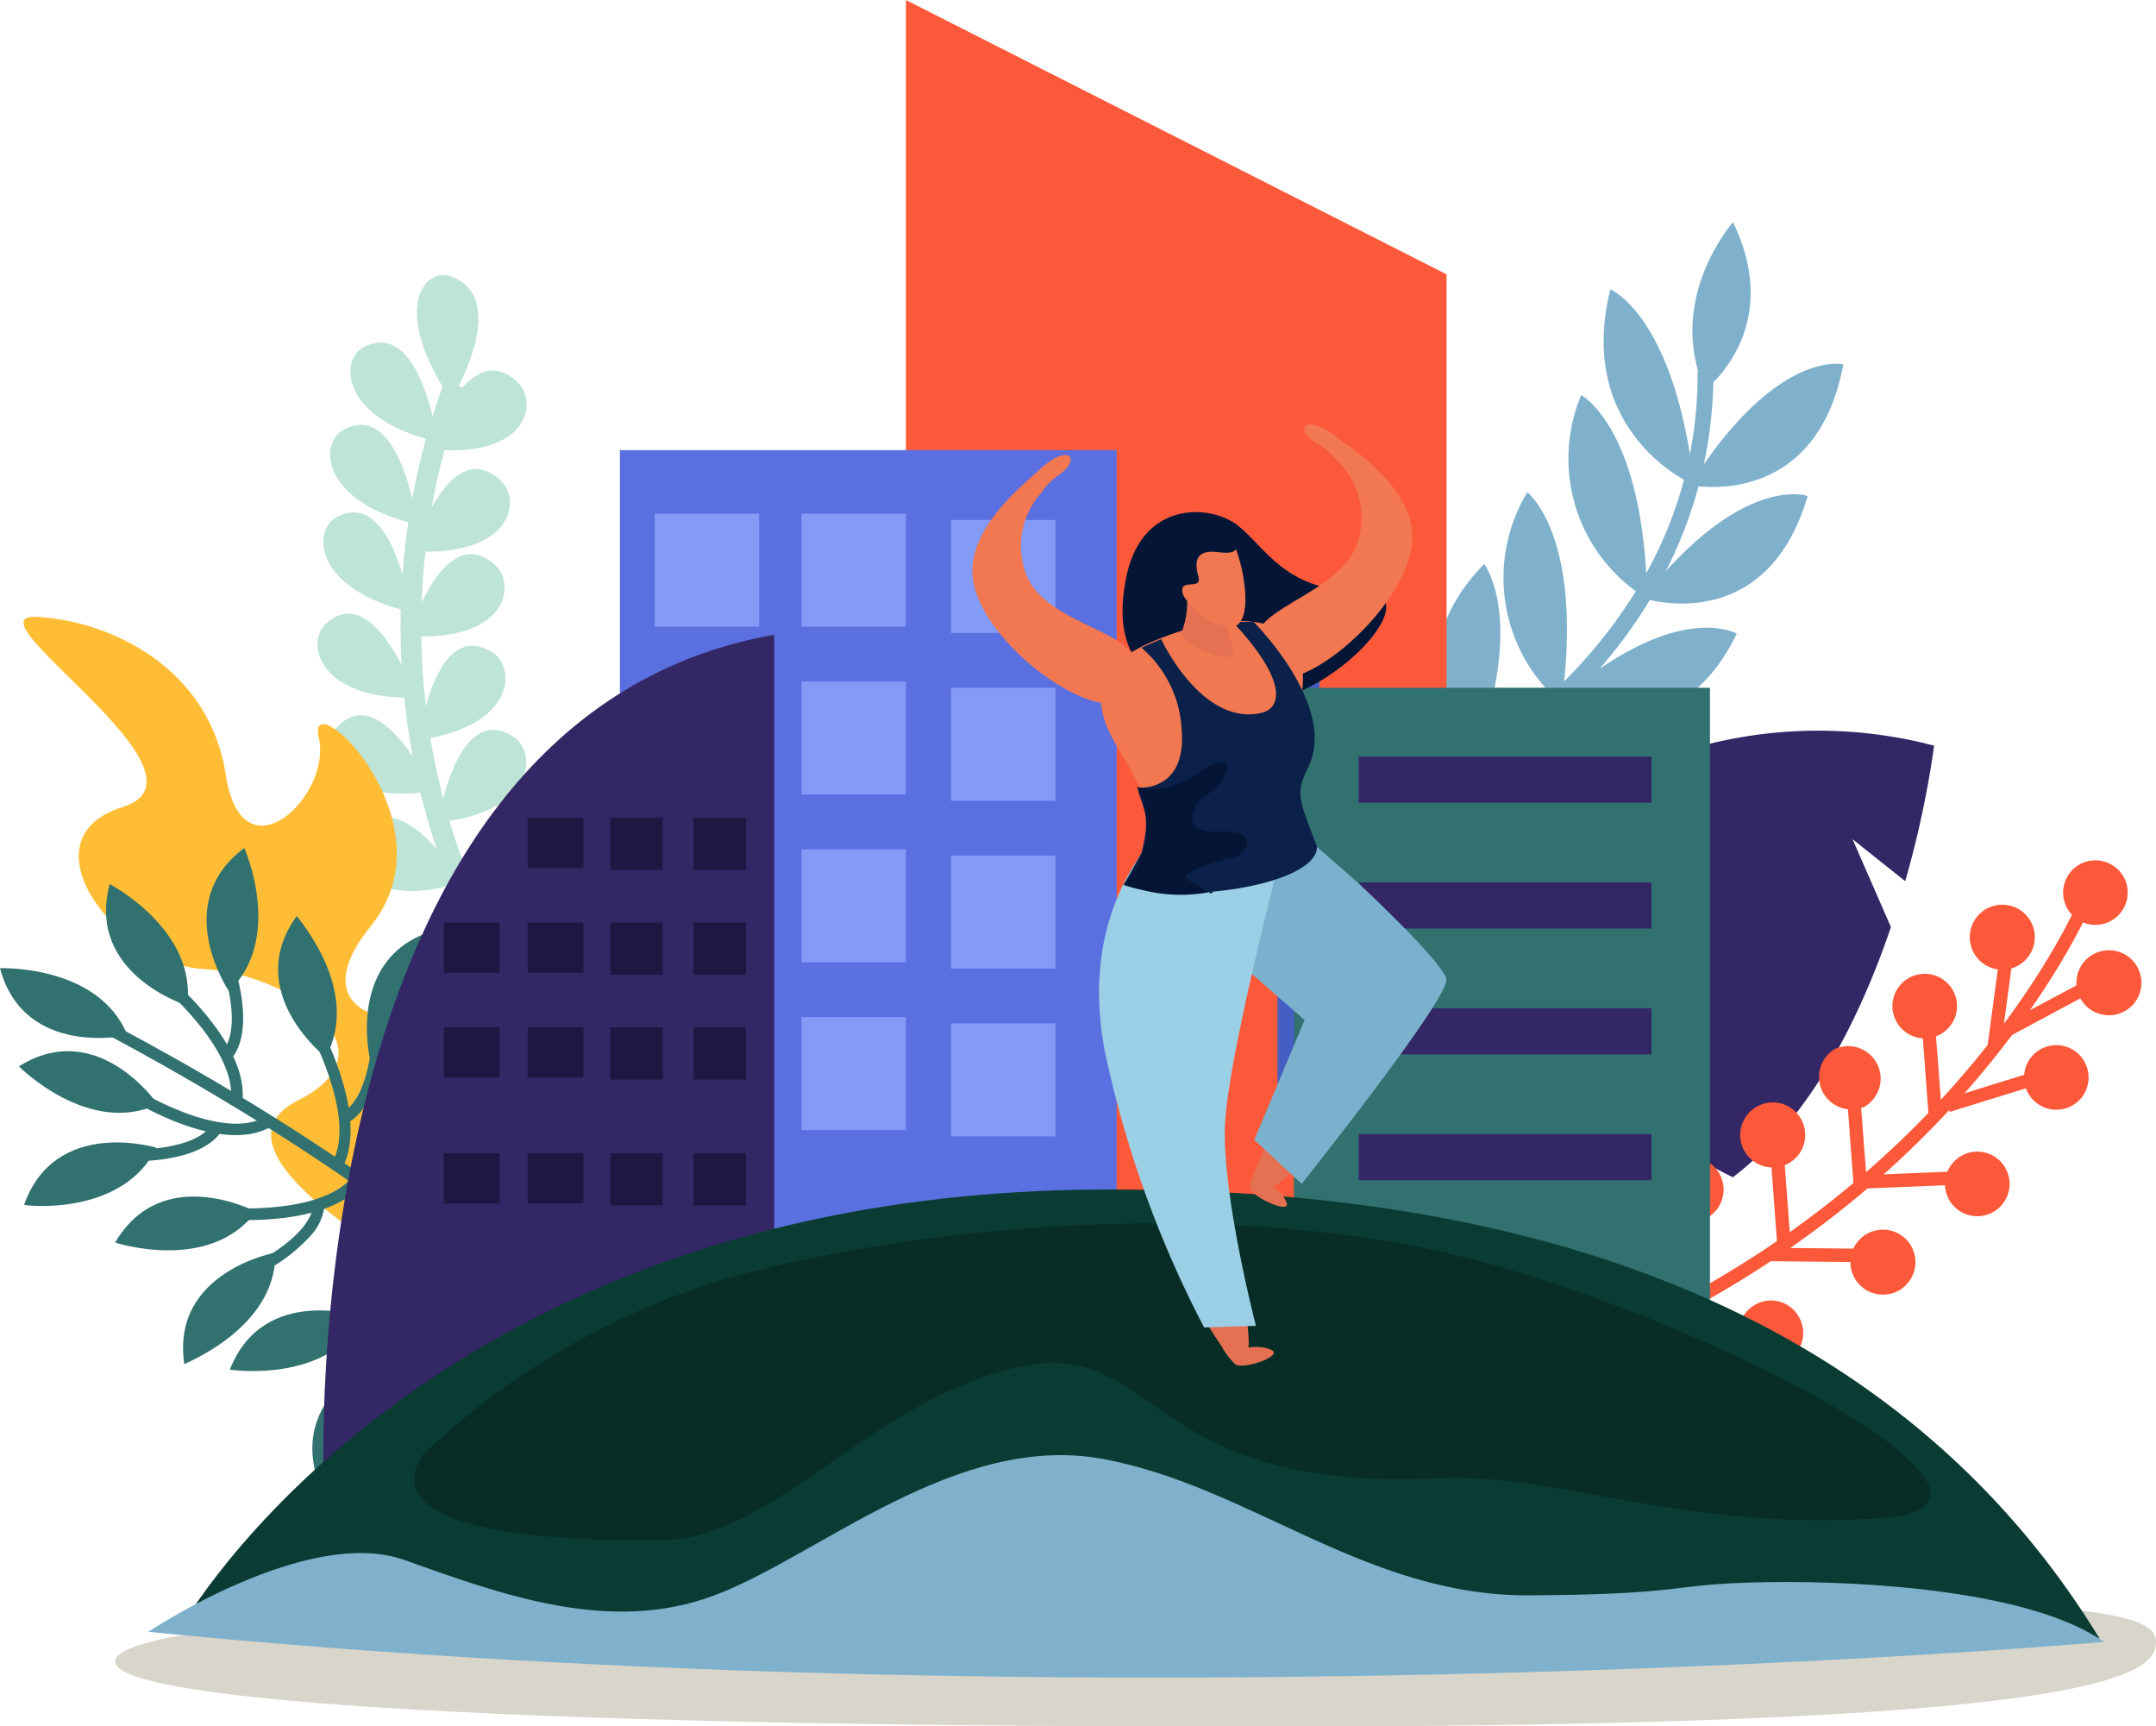 <svg id="Layer_1" data-name="Layer 1" xmlns="http://www.w3.org/2000/svg" viewBox="0 0 102.81 82.3"><defs><style>.cls-1{fill:#bee4d7;}.cls-2{fill:#332766;}.cls-3{fill:#fc593a;}.cls-4{fill:#7fb1cd;}.cls-5{fill:#ffbd36;}.cls-6{fill:#317170;}.cls-7{fill:#455ec4;}.cls-8{fill:#5a70e0;}.cls-9{fill:#849af7;}.cls-10{fill:#f4aec5;}.cls-11{fill:#d8d5ca;}.cls-12{fill:#0a3c33;}.cls-13{fill:#072d26;}.cls-14{fill:#1e1742;}.cls-15{fill:#051536;}.cls-16{fill:#f27851;}.cls-17{fill:#e67052;}.cls-18{fill:#7bb1cc;}.cls-19{fill:#9acfe5;}.cls-20{fill:#0b2149;}</style></defs><path class="cls-1" d="M506.42,326.1l.87-.47a32.59,32.59,0,0,1-1.87-26.83l-.91-.41A33.65,33.65,0,0,0,506.42,326.1Z" transform="translate(-483.29 -280.28)"/><path class="cls-1" d="M504.8,299.36s2.93-4.82,0-5.9C503.53,293,501.88,295,504.8,299.36Z" transform="translate(-483.29 -280.28)"/><path class="cls-1" d="M504.16,301.35s-.79-5.94-3.53-4.52C499.47,297.44,499.52,300.27,504.16,301.35Z" transform="translate(-483.29 -280.28)"/><path class="cls-1" d="M503.71,301.68s1.9-5.47,4.27-3.17C509,299.5,508.4,302.22,503.71,301.68Z" transform="translate(-483.29 -280.28)"/><path class="cls-1" d="M503,306.56s1.66-5.59,4.12-3.41C508.2,304.08,507.74,306.84,503,306.56Z" transform="translate(-483.29 -280.28)"/><path class="cls-1" d="M502.76,310.6s1.68-5.58,4.13-3.39C507.94,308.14,507.47,310.9,502.76,310.6Z" transform="translate(-483.29 -280.28)"/><path class="cls-1" d="M503.26,315.56s.75-5.87,3.49-4.19C507.92,312.08,507.89,314.91,503.26,315.56Z" transform="translate(-483.29 -280.28)"/><path class="cls-1" d="M504.17,319.49s.91-5.85,3.61-4.08C508.92,316.16,508.83,319,504.17,319.49Z" transform="translate(-483.29 -280.28)"/><path class="cls-1" d="M506.09,324.34s-.56-6,2.43-5.1C509.79,319.62,510.39,322.4,506.09,324.34Z" transform="translate(-483.29 -280.28)"/><path class="cls-1" d="M503.19,305.29s-.79-6-3.52-4.52C498.5,301.38,498.55,304.21,503.19,305.29Z" transform="translate(-483.29 -280.28)"/><path class="cls-1" d="M502.87,309.46s-.8-5.95-3.53-4.53C498.18,305.54,498.22,308.38,502.87,309.46Z" transform="translate(-483.29 -280.28)"/><path class="cls-1" d="M503.14,313.54s-2-5.64-4.3-3.53C497.84,310.9,498.45,313.68,503.14,313.54Z" transform="translate(-483.29 -280.28)"/><path class="cls-1" d="M503.91,318s-2.47-5.41-4.59-3C498.42,316,499.28,318.72,503.91,318Z" transform="translate(-483.29 -280.28)"/><path class="cls-1" d="M505.32,322.33s-3.1-5-4.89-2.26C499.67,321.23,500.86,323.78,505.32,322.33Z" transform="translate(-483.29 -280.28)"/><path class="cls-2" d="M561.57,334.18l4.35,2.23c3.73-2.84,6.09-7.66,7.54-11.93l-1.83-4.19,2.51,2a46.65,46.65,0,0,0,1.38-6.46,21.77,21.77,0,0,0-12,.27l1.17,3.34-3.45-2.34c-9.88,5.3-10.63,19.51-10.63,19.51,5.23,2.69,9.4,2.75,12.71,1.33Z" transform="translate(-483.29 -280.28)"/><path class="cls-3" d="M559.88,344.64c17.35-7.45,23.1-21.13,23.16-21.27l-.59-.24c-.05.14-5.72,13.58-22.82,20.93Z" transform="translate(-483.29 -280.28)"/><polygon class="cls-3" points="94.77 49.92 95.4 50 95.99 45.61 95.36 45.52 94.77 49.92"/><polygon class="cls-3" points="91.97 53.24 92.61 53.19 92.27 48.77 91.64 48.82 91.97 53.24"/><polygon class="cls-3" points="88.4 56.65 89.04 56.61 88.7 52.19 88.07 52.23 88.4 56.65"/><rect class="cls-3" x="567.85" y="335.2" width="0.64" height="4.43" transform="translate(-506.66 -237.39) rotate(-4.24)"/><polygon class="cls-3" points="80.84 61.98 81.47 61.94 81.14 57.52 80.5 57.57 80.84 61.98"/><polygon class="cls-3" points="95.9 49.37 99.81 47.27 99.5 46.72 95.6 48.8 95.9 49.37"/><rect class="cls-3" x="576.08" y="331.96" width="4.43" height="0.64" transform="translate(-555.72 -94.25) rotate(-17.21)"/><rect class="cls-3" x="572.25" y="336.22" width="4.43" height="0.64" transform="translate(-496.6 -256.45) rotate(-2.35)"/><rect class="cls-3" x="569.66" y="337.9" width="0.64" height="4.44" transform="translate(-259.18 626.34) rotate(-89.42)"/><rect class="cls-3" x="564.37" y="340.99" width="0.64" height="4.43" transform="matrix(0.1, -0.99, 0.99, 0.1, -317.71, 589.6)"/><path class="cls-3" d="M582.18,321.69a1.54,1.54,0,1,0,2.19.13A1.55,1.55,0,0,0,582.18,321.69Z" transform="translate(-483.29 -280.28)"/><path class="cls-3" d="M577.68,323.86a1.55,1.55,0,1,0,2.18,0A1.55,1.55,0,0,0,577.68,323.86Z" transform="translate(-483.29 -280.28)"/><path class="cls-3" d="M574.38,326.87a1.54,1.54,0,1,0,2.07.69A1.54,1.54,0,0,0,574.38,326.87Z" transform="translate(-483.29 -280.28)"/><path class="cls-3" d="M570.81,330.28a1.55,1.55,0,0,0,1.38,2.77,1.55,1.55,0,0,0-1.38-2.77Z" transform="translate(-483.29 -280.28)"/><path class="cls-3" d="M567.14,333a1.55,1.55,0,1,0,2.07.7A1.54,1.54,0,0,0,567.14,333Z" transform="translate(-483.29 -280.28)"/><path class="cls-3" d="M563.25,335.62a1.54,1.54,0,1,0,2.07.69A1.54,1.54,0,0,0,563.25,335.62Z" transform="translate(-483.29 -280.28)"/><path class="cls-3" d="M585.26,327.79a1.55,1.55,0,1,1-.75-2.06A1.55,1.55,0,0,1,585.26,327.79Z" transform="translate(-483.29 -280.28)"/><path class="cls-3" d="M582.59,332.56a1.54,1.54,0,1,1-.34-2.16A1.55,1.55,0,0,1,582.59,332.56Z" transform="translate(-483.29 -280.28)"/><path class="cls-3" d="M578.55,337.92a1.54,1.54,0,1,1,.22-2.17A1.54,1.54,0,0,1,578.55,337.92Z" transform="translate(-483.29 -280.28)"/><path class="cls-3" d="M574,341.7a1.55,1.55,0,1,1,.33-2.16A1.55,1.55,0,0,1,574,341.7Z" transform="translate(-483.29 -280.28)"/><path class="cls-3" d="M568.53,345.15a1.54,1.54,0,1,1-1.59-2.64,1.52,1.52,0,0,1,2.11.52A1.54,1.54,0,0,1,568.53,345.15Z" transform="translate(-483.29 -280.28)"/><path class="cls-4" d="M548.94,318.93l.3.79a29.84,29.84,0,0,0,7.89-5.09C562.32,310,565,304.27,565,298l-.76,0C564.32,312.56,549.1,318.87,548.94,318.93Z" transform="translate(-483.29 -280.28)"/><path class="cls-4" d="M564.59,298.87s3.83-2.86,1.34-8C565.93,290.88,562.69,294.51,564.59,298.87Z" transform="translate(-483.29 -280.28)"/><path class="cls-4" d="M563.88,303.41s6,1.27,7.31-5.76C571.19,297.65,568,296.87,563.88,303.41Z" transform="translate(-483.29 -280.28)"/><path class="cls-4" d="M564.08,303.41s-5.71-2.41-4-9.34C560.05,294.07,563.15,295.27,564.08,303.41Z" transform="translate(-483.29 -280.28)"/><path class="cls-4" d="M561.64,308.8s5.85,1.94,7.85-4.87C569.49,303.93,566.37,302.79,561.64,308.8Z" transform="translate(-483.29 -280.28)"/><path class="cls-4" d="M561.84,308.83a7.82,7.82,0,0,1-3.15-9.71S561.68,300.67,561.84,308.83Z" transform="translate(-483.29 -280.28)"/><path class="cls-4" d="M557.55,313.76s5.51,3,8.56-3.27C566.11,310.49,563.19,308.78,557.55,313.76Z" transform="translate(-483.29 -280.28)"/><path class="cls-4" d="M557.75,313.82a7.88,7.88,0,0,1-1.63-10.07S558.85,305.82,557.75,313.82Z" transform="translate(-483.29 -280.28)"/><path class="cls-4" d="M553.09,317.12s4.69,4.43,9.16-.66C562.25,316.46,559.79,314,553.09,317.12Z" transform="translate(-483.29 -280.28)"/><path class="cls-4" d="M553.27,317.23s-3.93-5.25.79-10.06C554.06,307.17,556.25,309.93,553.27,317.23Z" transform="translate(-483.29 -280.28)"/><path class="cls-5" d="M503.29,340.88s-10.67-5.68-5.8-8.13-.47-6.06-4.49-6.27-8.77-6.19-3.87-7.72-7.64-9.27-4.07-9.07,8.23,2.47,9,7.54,5.08,1,4.43-1.78,6.53,4,2.47,9,3.48,5.41,4.39,2.71,3.9,2.14,1.29,6.08-1.78,6.4.43,7.83S503.29,340.88,503.29,340.88Z" transform="translate(-483.29 -280.28)"/><path class="cls-6" d="M489.37,329.64s-4.93,1.1-6.08-3.2C483.29,326.44,488,326.26,489.37,329.64Z" transform="translate(-483.29 -280.28)"/><path class="cls-6" d="M511.34,347.38l-.52.18c-2.82-7.89-22.71-18.11-22.91-18.21l.25-.49C489,329.28,508.45,339.28,511.34,347.38Z" transform="translate(-483.29 -280.28)"/><path class="cls-6" d="M494.8,333.07l-.54-.12c.54-2.39-3.09-5.51-3.12-5.55l.35-.41C491.65,327.12,495.41,330.36,494.8,333.07Z" transform="translate(-483.29 -280.28)"/><path class="cls-6" d="M494.36,330.71a.27.27,0,0,0-.07.08l-.41-.37c1-1.1.07-3.87.06-3.89l.52-.18C494.51,326.48,495.45,329.33,494.36,330.71Z" transform="translate(-483.29 -280.28)"/><path class="cls-6" d="M492.21,328.22s-4.83-1.49-3.69-5.79C488.52,322.43,492.71,324.61,492.21,328.22Z" transform="translate(-483.29 -280.28)"/><path class="cls-6" d="M494.21,327.54s-2.84-4.17.73-6.83C494.94,320.71,496.85,325,494.21,327.54Z" transform="translate(-483.29 -280.28)"/><path class="cls-6" d="M499.51,336.13l-.46-.3c1.35-2-.92-6.25-.94-6.29l.48-.27C498.69,329.46,501,333.82,499.51,336.13Z" transform="translate(-483.29 -280.28)"/><path class="cls-6" d="M500.53,333.24a2.21,2.21,0,0,1-.68.58l-.26-.49c1.32-.68,1.45-3.59,1.45-3.62l.55,0A7,7,0,0,1,500.53,333.24Z" transform="translate(-483.29 -280.28)"/><path class="cls-6" d="M498.82,330.68s-4-3.11-1.38-6.73C497.44,324,500.57,327.48,498.82,330.68Z" transform="translate(-483.29 -280.28)"/><path class="cls-6" d="M500.93,330.76s-1.17-4.92,3.12-6.13C504.05,324.63,504.29,329.35,500.93,330.76Z" transform="translate(-483.29 -280.28)"/><path class="cls-6" d="M504,338.09a2.89,2.89,0,0,1-.83.73l-.28-.47c2.12-1.24,1.94-6,1.94-6.07l.55,0C505.39,332.44,505.52,336.18,504,338.09Z" transform="translate(-483.29 -280.28)"/><path class="cls-6" d="M507.05,335.22a3.77,3.77,0,0,1-2.56,1.67v-.55c1.47,0,2.88-2.57,2.89-2.6l.49.27A9.24,9.24,0,0,1,507.05,335.22Z" transform="translate(-483.29 -280.28)"/><path class="cls-6" d="M505,333.62s-2.19-4.55,1.74-6.64C506.7,327,508,331.54,505,333.62Z" transform="translate(-483.29 -280.28)"/><path class="cls-6" d="M506.82,334.63s1.13-4.92,5.51-4.11C512.33,330.52,510.46,334.86,506.82,334.63Z" transform="translate(-483.29 -280.28)"/><path class="cls-6" d="M496.21,334c-2.41,1.38-6.61-1.25-6.79-1.36l.29-.46c.05,0,4.1,2.56,6.23,1.35Z" transform="translate(-483.29 -280.28)"/><path class="cls-6" d="M493.74,334.36c-1.06,1.34-3.92,1.28-4.05,1.28l0-.55s2.94.05,3.7-1.21l.47.28Z" transform="translate(-483.29 -280.28)"/><path class="cls-6" d="M490.81,332.93s-2.85-4.17-6.62-1.81C484.19,331.12,487.51,334.47,490.81,332.93Z" transform="translate(-483.29 -280.28)"/><path class="cls-6" d="M490.75,335s-4.82-1.48-6.31,2.72C484.44,337.76,489.13,338.31,490.75,335Z" transform="translate(-483.29 -280.28)"/><path class="cls-6" d="M500.6,336.7c-1.66,2.09-6.29,1.73-6.49,1.72l0-.55c.05,0,4.81.37,6.14-1.69l.47.3C500.71,336.56,500.65,336.63,500.6,336.7Z" transform="translate(-483.29 -280.28)"/><path class="cls-6" d="M498.17,339.12a8.08,8.08,0,0,1-2.42,1.85l-.24-.49s2.63-1.31,2.72-2.79l.54,0A2.5,2.5,0,0,1,498.17,339.12Z" transform="translate(-483.29 -280.28)"/><path class="cls-6" d="M495.49,338.05s-4.46-2.37-6.71,1.47C488.78,339.52,493.28,341,495.49,338.05Z" transform="translate(-483.29 -280.28)"/><path class="cls-6" d="M496.42,340s-5,.91-4.34,5.32C492.08,345.28,496.49,343.6,496.42,340Z" transform="translate(-483.29 -280.28)"/><path class="cls-6" d="M505.23,341.34c-1.57,2-5.69,2.3-5.88,2.32l0-.55c.05,0,4.81-.38,5.8-2.62l.51.22A3,3,0,0,1,505.23,341.34Z" transform="translate(-483.29 -280.28)"/><path class="cls-6" d="M503,344.37a9,9,0,0,1-1.65,1.56l-.32-.45s2.4-1.71,2.25-3.18l.55-.05A3.13,3.13,0,0,1,503,344.37Z" transform="translate(-483.29 -280.28)"/><path class="cls-6" d="M500.65,343.08s-4.77-1.65-6.4,2.5C494.25,345.58,498.92,346.29,500.65,343.08Z" transform="translate(-483.29 -280.28)"/><path class="cls-6" d="M501.87,344.82s-4.76,1.68-3.46,5.94C498.41,350.76,502.51,348.4,501.87,344.82Z" transform="translate(-483.29 -280.28)"/><polygon class="cls-3" points="68.98 60.55 43.2 60.55 43.2 0 68.98 13.08 68.98 60.55"/><rect class="cls-3" x="60.92" y="15.95" width="2" height="9.1"/><rect class="cls-3" x="55.89" y="15.95" width="2" height="9.1"/><rect class="cls-3" x="50.33" y="15.72" width="2" height="9.1"/><rect class="cls-7" x="60.92" y="29.95" width="2" height="9.1"/><rect class="cls-7" x="55.89" y="29.95" width="2" height="9.1"/><rect class="cls-7" x="50.33" y="29.72" width="2" height="9.1"/><rect class="cls-7" x="60.92" y="44.95" width="2" height="9.1"/><rect class="cls-7" x="55.89" y="44.95" width="2" height="9.1"/><rect class="cls-7" x="50.33" y="44.72" width="2" height="9.1"/><rect class="cls-8" x="29.56" y="21.46" width="23.69" height="40.22"/><rect class="cls-9" x="31.22" y="24.49" width="4.98" height="5.39"/><rect class="cls-9" x="38.22" y="24.49" width="4.98" height="5.39"/><rect class="cls-9" x="45.35" y="24.79" width="4.98" height="5.39"/><rect class="cls-10" x="31.22" y="32.49" width="4.98" height="5.39"/><rect class="cls-9" x="38.22" y="32.49" width="4.98" height="5.39"/><rect class="cls-9" x="45.35" y="32.79" width="4.98" height="5.39"/><rect class="cls-10" x="31.22" y="40.49" width="4.98" height="5.39"/><rect class="cls-9" x="38.22" y="40.49" width="4.98" height="5.39"/><rect class="cls-9" x="45.35" y="40.79" width="4.98" height="5.39"/><rect class="cls-10" x="31.22" y="48.49" width="4.98" height="5.39"/><rect class="cls-9" x="38.22" y="48.49" width="4.98" height="5.39"/><rect class="cls-9" x="45.35" y="48.79" width="4.98" height="5.39"/><rect class="cls-6" x="61.7" y="32.79" width="19.84" height="29.93"/><rect class="cls-2" x="64.79" y="36.07" width="13.96" height="2.2"/><rect class="cls-2" x="64.79" y="42.07" width="13.96" height="2.2"/><rect class="cls-2" x="64.79" y="48.07" width="13.96" height="2.2"/><rect class="cls-2" x="64.79" y="54.07" width="13.96" height="2.2"/><path class="cls-2" d="M520.21,310.54v40.6H498.73S497.11,314.64,520.21,310.54Z" transform="translate(-483.29 -280.28)"/><path class="cls-11" d="M586.1,358.6c0,1.74-4,4-42.72,4s-54.6-1.37-54.6-3.11,15.86-3.2,54.6-3.2S586.1,356.85,586.1,358.6Z" transform="translate(-483.29 -280.28)"/><path class="cls-12" d="M491.93,357.85S503.4,337.43,535.11,337c26.59-.34,40.9,9.27,48.3,21.4C583.41,358.42,525.67,360.4,491.93,357.85Z" transform="translate(-483.29 -280.28)"/><path class="cls-4" d="M490.36,358.08s7.58-5.07,12.2-3.43,9.8,3.57,14.8,1.69,11.54-7.8,18.54-6.5,12.51,6.54,20.3,6.5,6.53-.56,11.42-.63,12.62.46,16,2.85C583.59,358.56,537,362.69,490.36,358.08Z" transform="translate(-483.29 -280.28)"/><path class="cls-4" d="M573.83,359.11c-2.24-.19-4.46-.23-6.31-.2-4.89.07-3.62.6-11.42.64s-13.3-5.21-20.3-6.51-13.55,4.63-18.54,6.51q-.42.15-.84.27C540.5,360.75,562,359.84,573.83,359.11Z" transform="translate(-483.29 -280.28)"/><path class="cls-13" d="M503.44,349.65a35.86,35.86,0,0,1,15.77-8.76c10-2.49,24.15-3.41,35.08-.36,11.78,3.28,27,11.55,18.67,12.13-9.38.65-15.41-2.18-21.15-1.9-14.2.67-13.2-6.9-20.15-5.26s-11.51,8.17-16.86,8.22S501.1,353.26,503.44,349.65Z" transform="translate(-483.29 -280.28)"/><rect class="cls-14" x="25.16" y="38.98" width="2.66" height="2.4"/><rect class="cls-14" x="29.1" y="38.98" width="2.5" height="2.49"/><rect class="cls-14" x="33.07" y="38.98" width="2.5" height="2.49"/><rect class="cls-14" x="25.16" y="43.98" width="2.66" height="2.4"/><rect class="cls-14" x="29.1" y="43.98" width="2.5" height="2.49"/><rect class="cls-14" x="33.07" y="43.98" width="2.5" height="2.49"/><rect class="cls-14" x="25.16" y="48.98" width="2.66" height="2.4"/><rect class="cls-14" x="29.1" y="48.98" width="2.5" height="2.49"/><rect class="cls-14" x="33.07" y="48.98" width="2.5" height="2.49"/><rect class="cls-14" x="25.16" y="54.98" width="2.66" height="2.4"/><rect class="cls-14" x="21.16" y="43.98" width="2.66" height="2.4"/><rect class="cls-14" x="21.16" y="48.98" width="2.66" height="2.4"/><rect class="cls-14" x="21.16" y="54.98" width="2.66" height="2.4"/><rect class="cls-14" x="29.1" y="54.98" width="2.5" height="2.49"/><rect class="cls-14" x="33.07" y="54.98" width="2.5" height="2.49"/><path class="cls-15" d="M542.3,305.32c1.3,1,2.26,3.17,5.87,3.14s-1.58,5.37-5,5.27-7.13-.8-6.21-5.75C537.64,304.11,541,304.31,542.3,305.32Z" transform="translate(-483.29 -280.28)"/><path class="cls-15" d="M542.27,306.6s1.67,2.86,2.78,3.07-7.35,3.26-7.35,3.26l2-5Z" transform="translate(-483.29 -280.28)"/><path class="cls-16" d="M543.38,312.21a1.9,1.9,0,0,1,.22-2.26c1-1.06,4-1.95,4.48-4a3.76,3.76,0,0,0-1.06-3.74c-.59-.75-1.17-.77-1.46-1.24s.28-.8,1.5.17c.59.47,3.75,2.42,3.57,4.94C550.41,309.4,544.76,314.11,543.38,312.21Z" transform="translate(-483.29 -280.28)"/><path class="cls-17" d="M546.79,330.57c.34-.2,2.11-.65,1.75,1.05s-4.07,5.13-4.64,5.29-.79-.73-.79-.73S544.72,331.75,546.79,330.57Z" transform="translate(-483.29 -280.28)"/><path class="cls-17" d="M543.17,336a3.26,3.26,0,0,0-.28.88c0,.44,2,1.34,1.75.73s-.83-.81-.7-1S543.17,336,543.17,336Z" transform="translate(-483.29 -280.28)"/><path class="cls-17" d="M539.07,338.46c0-.36.75-1.85,2-.47s1.94,6.16,1.73,6.65-1.14,0-1.14,0S538.82,340.64,539.07,338.46Z" transform="translate(-483.29 -280.28)"/><path class="cls-17" d="M541.58,344.54a3.78,3.78,0,0,0,.6.77c.36.31,2.38-.4,1.72-.68s-1.23,0-1.27-.17S541.58,344.54,541.58,344.54Z" transform="translate(-483.29 -280.28)"/><path class="cls-18" d="M544.77,319.5l3.28,2.87s4,3.72,4.21,4.58-6.9,9.77-6.9,9.77l-2.26-2.1,2.4-5.71-3-2.62Z" transform="translate(-483.29 -280.28)"/><path class="cls-19" d="M538.86,319.69s-4.34,3.59-2.85,10.88a51.31,51.31,0,0,0,4.7,13l2.47-.08s-1.58-6.08-1.48-9.47,3.07-14.54,3.07-14.54S544.34,320.38,538.86,319.69Z" transform="translate(-483.29 -280.28)"/><path class="cls-16" d="M545.35,311.84c-.53-2.58-4-2.19-6.59-1.18-1.62.64-4.23,1.78-2.27,5.09,1.37,2.31,2.14,3.52.89,6.27-.16.36.11-.44,0,0,1.73.62,2.68-.24,4.67-.28a13,13,0,0,0,3.78-1c-.61-1.85-.55,0-.59-.12C543.91,317.29,545.8,314,545.35,311.84Z" transform="translate(-483.29 -280.28)"/><path class="cls-20" d="M546.09,320.64c-.81-2.15-1.07-2.49-.42-3.78,1.44-2.91-2.6-6.93-2.6-6.93l-1,0c2.72,2.9,2.26,4.12,1.4,4.33-2.87.69-4.81-3.51-4.81-3.51l-.94.41a5.5,5.5,0,0,1,1.91,3.79c.31,3.14-2.1,2.88-2.1,2.88.22,1,.68,1.25.19,3.12l-.85,1.52C539.59,323.45,546.13,322.46,546.09,320.64Z" transform="translate(-483.29 -280.28)"/><path class="cls-17" d="M539.74,307.9a3.88,3.88,0,0,1-.09,2.48c-.35.51,2.51,1.72,2.44,1-.09-.88-.61-1.41-.06-2.41Z" transform="translate(-483.29 -280.28)"/><path class="cls-16" d="M541.65,305.41c.76.75,1.49,4,.66,4.65-.36.3-1.8-.09-2.68-1.52a2.65,2.65,0,0,1-.18-2.75A1.41,1.41,0,0,1,541.65,305.41Z" transform="translate(-483.29 -280.28)"/><path class="cls-15" d="M542.24,306c.06.46.07.73-.91.6-1.21-.15-1,.75-.92,1.07.33.91-1.08,0-.67,1.06s-.89-.24-1-.4-.5-.89.23-2.43S542.05,304.56,542.24,306Z" transform="translate(-483.29 -280.28)"/><path class="cls-16" d="M537.32,313.3a1.9,1.9,0,0,0-.39-2.22c-1.13-.95-4.07-1.56-4.74-3.5a3.8,3.8,0,0,1,.76-3.81c.52-.8,1.09-.88,1.34-1.37s-.34-.76-1.47.31c-.53.52-3.5,2.75-3.13,5.22C530.17,311.17,536.11,315.31,537.32,313.3Z" transform="translate(-483.29 -280.28)"/><path class="cls-15" d="M537.52,317.79s1.34.56,3.29-.91c0,0,1-.57,1,0s-.77,1.21-1.14,1.4-1.26,1.76.77,1.65,1.27,1.09.7,1.22-2.89.72-2.15,1.1,1.09.81,1.14.53a7.48,7.48,0,0,1-4.25-.35A4,4,0,0,0,537.52,317.79Z" transform="translate(-483.29 -280.28)"/></svg>